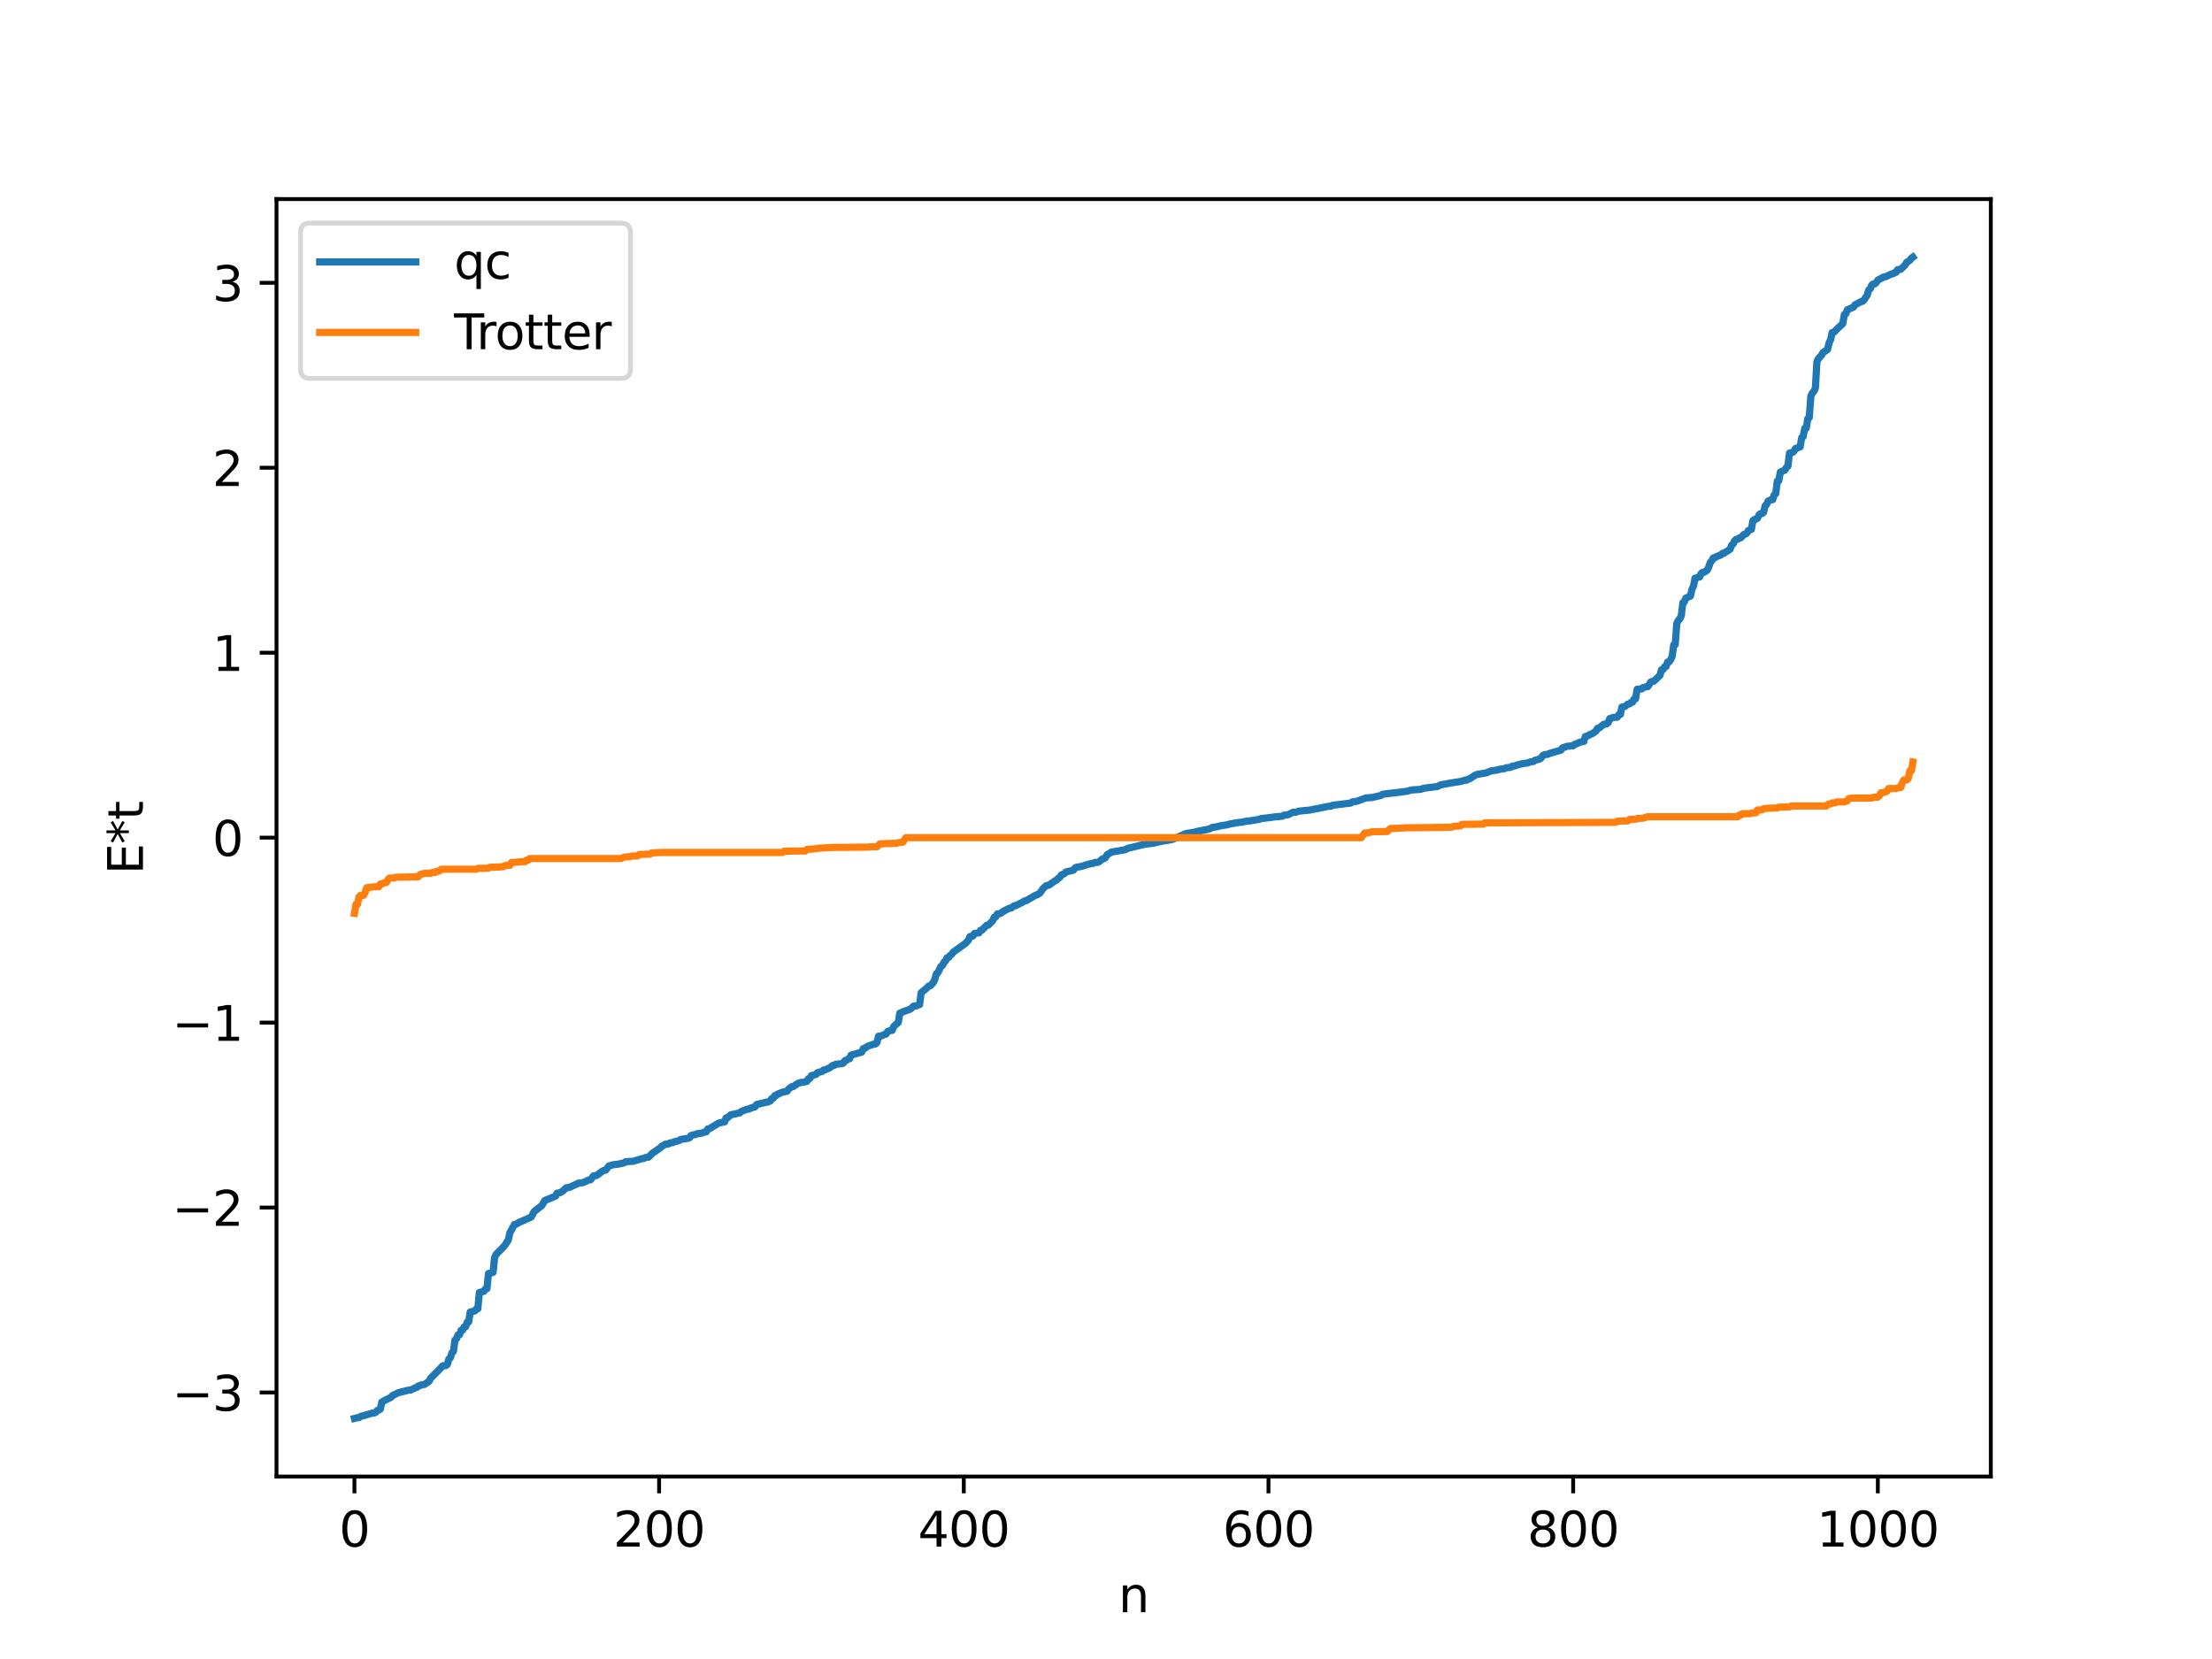 <?xml version="1.0" encoding="utf-8" standalone="no"?>
<!DOCTYPE svg PUBLIC "-//W3C//DTD SVG 1.1//EN"
  "http://www.w3.org/Graphics/SVG/1.1/DTD/svg11.dtd">
<svg xmlns:xlink="http://www.w3.org/1999/xlink" width="460.8pt" height="345.6pt" viewBox="0 0 460.8 345.6" xmlns="http://www.w3.org/2000/svg" version="1.1">
 <defs>
  <style type="text/css">*{stroke-linejoin: round; stroke-linecap: butt}</style>
 </defs>
 <g id="figure_1">
  <g id="patch_1">
   <path d="M 0 345.6 
L 460.8 345.6 
L 460.8 0 
L 0 0 
z
" style="fill: #ffffff"/>
  </g>
  <g id="axes_1">
   <g id="patch_2">
    <path d="M 57.6 307.584 
L 414.72 307.584 
L 414.72 41.472 
L 57.6 41.472 
z
" style="fill: #ffffff"/>
   </g>
   <g id="matplotlib.axis_1">
    <g id="xtick_1">
     <g id="line2d_1">
      <defs>
       <path id="mf7fcbc845f" d="M 0 0 
L 0 3.5 
" style="stroke: #000000; stroke-width: 0.8"/>
      </defs>
      <g>
       <use xlink:href="#mf7fcbc845f" x="73.833" y="307.584" style="stroke: #000000; stroke-width: 0.8"/>
      </g>
     </g>
     <g id="text_1">
      <!-- 0 -->
      <g transform="translate(70.651 322.182) scale(0.1 -0.1)">
       <defs>
        <path id="DejaVuSans-30" d="M 2034 4250 
Q 1547 4250 1301 3770 
Q 1056 3291 1056 2328 
Q 1056 1369 1301 889 
Q 1547 409 2034 409 
Q 2525 409 2770 889 
Q 3016 1369 3016 2328 
Q 3016 3291 2770 3770 
Q 2525 4250 2034 4250 
z
M 2034 4750 
Q 2819 4750 3233 4129 
Q 3647 3509 3647 2328 
Q 3647 1150 3233 529 
Q 2819 -91 2034 -91 
Q 1250 -91 836 529 
Q 422 1150 422 2328 
Q 422 3509 836 4129 
Q 1250 4750 2034 4750 
z
" transform="scale(0.016)"/>
       </defs>
       <use xlink:href="#DejaVuSans-30"/>
      </g>
     </g>
    </g>
    <g id="xtick_2">
     <g id="line2d_2">
      <g>
       <use xlink:href="#mf7fcbc845f" x="137.304" y="307.584" style="stroke: #000000; stroke-width: 0.8"/>
      </g>
     </g>
     <g id="text_2">
      <!-- 200 -->
      <g transform="translate(127.76 322.182) scale(0.1 -0.1)">
       <defs>
        <path id="DejaVuSans-32" d="M 1228 531 
L 3431 531 
L 3431 0 
L 469 0 
L 469 531 
Q 828 903 1448 1529 
Q 2069 2156 2228 2338 
Q 2531 2678 2651 2914 
Q 2772 3150 2772 3378 
Q 2772 3750 2511 3984 
Q 2250 4219 1831 4219 
Q 1534 4219 1204 4116 
Q 875 4013 500 3803 
L 500 4441 
Q 881 4594 1212 4672 
Q 1544 4750 1819 4750 
Q 2544 4750 2975 4387 
Q 3406 4025 3406 3419 
Q 3406 3131 3298 2873 
Q 3191 2616 2906 2266 
Q 2828 2175 2409 1742 
Q 1991 1309 1228 531 
z
" transform="scale(0.016)"/>
       </defs>
       <use xlink:href="#DejaVuSans-32"/>
       <use xlink:href="#DejaVuSans-30" x="63.623"/>
       <use xlink:href="#DejaVuSans-30" x="127.246"/>
      </g>
     </g>
    </g>
    <g id="xtick_3">
     <g id="line2d_3">
      <g>
       <use xlink:href="#mf7fcbc845f" x="200.775" y="307.584" style="stroke: #000000; stroke-width: 0.8"/>
      </g>
     </g>
     <g id="text_3">
      <!-- 400 -->
      <g transform="translate(191.231 322.182) scale(0.1 -0.1)">
       <defs>
        <path id="DejaVuSans-34" d="M 2419 4116 
L 825 1625 
L 2419 1625 
L 2419 4116 
z
M 2253 4666 
L 3047 4666 
L 3047 1625 
L 3713 1625 
L 3713 1100 
L 3047 1100 
L 3047 0 
L 2419 0 
L 2419 1100 
L 313 1100 
L 313 1709 
L 2253 4666 
z
" transform="scale(0.016)"/>
       </defs>
       <use xlink:href="#DejaVuSans-34"/>
       <use xlink:href="#DejaVuSans-30" x="63.623"/>
       <use xlink:href="#DejaVuSans-30" x="127.246"/>
      </g>
     </g>
    </g>
    <g id="xtick_4">
     <g id="line2d_4">
      <g>
       <use xlink:href="#mf7fcbc845f" x="264.246" y="307.584" style="stroke: #000000; stroke-width: 0.8"/>
      </g>
     </g>
     <g id="text_4">
      <!-- 600 -->
      <g transform="translate(254.702 322.182) scale(0.1 -0.1)">
       <defs>
        <path id="DejaVuSans-36" d="M 2113 2584 
Q 1688 2584 1439 2293 
Q 1191 2003 1191 1497 
Q 1191 994 1439 701 
Q 1688 409 2113 409 
Q 2538 409 2786 701 
Q 3034 994 3034 1497 
Q 3034 2003 2786 2293 
Q 2538 2584 2113 2584 
z
M 3366 4563 
L 3366 3988 
Q 3128 4100 2886 4159 
Q 2644 4219 2406 4219 
Q 1781 4219 1451 3797 
Q 1122 3375 1075 2522 
Q 1259 2794 1537 2939 
Q 1816 3084 2150 3084 
Q 2853 3084 3261 2657 
Q 3669 2231 3669 1497 
Q 3669 778 3244 343 
Q 2819 -91 2113 -91 
Q 1303 -91 875 529 
Q 447 1150 447 2328 
Q 447 3434 972 4092 
Q 1497 4750 2381 4750 
Q 2619 4750 2861 4703 
Q 3103 4656 3366 4563 
z
" transform="scale(0.016)"/>
       </defs>
       <use xlink:href="#DejaVuSans-36"/>
       <use xlink:href="#DejaVuSans-30" x="63.623"/>
       <use xlink:href="#DejaVuSans-30" x="127.246"/>
      </g>
     </g>
    </g>
    <g id="xtick_5">
     <g id="line2d_5">
      <g>
       <use xlink:href="#mf7fcbc845f" x="327.717" y="307.584" style="stroke: #000000; stroke-width: 0.8"/>
      </g>
     </g>
     <g id="text_5">
      <!-- 800 -->
      <g transform="translate(318.173 322.182) scale(0.1 -0.1)">
       <defs>
        <path id="DejaVuSans-38" d="M 2034 2216 
Q 1584 2216 1326 1975 
Q 1069 1734 1069 1313 
Q 1069 891 1326 650 
Q 1584 409 2034 409 
Q 2484 409 2743 651 
Q 3003 894 3003 1313 
Q 3003 1734 2745 1975 
Q 2488 2216 2034 2216 
z
M 1403 2484 
Q 997 2584 770 2862 
Q 544 3141 544 3541 
Q 544 4100 942 4425 
Q 1341 4750 2034 4750 
Q 2731 4750 3128 4425 
Q 3525 4100 3525 3541 
Q 3525 3141 3298 2862 
Q 3072 2584 2669 2484 
Q 3125 2378 3379 2068 
Q 3634 1759 3634 1313 
Q 3634 634 3220 271 
Q 2806 -91 2034 -91 
Q 1263 -91 848 271 
Q 434 634 434 1313 
Q 434 1759 690 2068 
Q 947 2378 1403 2484 
z
M 1172 3481 
Q 1172 3119 1398 2916 
Q 1625 2713 2034 2713 
Q 2441 2713 2670 2916 
Q 2900 3119 2900 3481 
Q 2900 3844 2670 4047 
Q 2441 4250 2034 4250 
Q 1625 4250 1398 4047 
Q 1172 3844 1172 3481 
z
" transform="scale(0.016)"/>
       </defs>
       <use xlink:href="#DejaVuSans-38"/>
       <use xlink:href="#DejaVuSans-30" x="63.623"/>
       <use xlink:href="#DejaVuSans-30" x="127.246"/>
      </g>
     </g>
    </g>
    <g id="xtick_6">
     <g id="line2d_6">
      <g>
       <use xlink:href="#mf7fcbc845f" x="391.188" y="307.584" style="stroke: #000000; stroke-width: 0.8"/>
      </g>
     </g>
     <g id="text_6">
      <!-- 1000 -->
      <g transform="translate(378.463 322.182) scale(0.1 -0.1)">
       <defs>
        <path id="DejaVuSans-31" d="M 794 531 
L 1825 531 
L 1825 4091 
L 703 3866 
L 703 4441 
L 1819 4666 
L 2450 4666 
L 2450 531 
L 3481 531 
L 3481 0 
L 794 0 
L 794 531 
z
" transform="scale(0.016)"/>
       </defs>
       <use xlink:href="#DejaVuSans-31"/>
       <use xlink:href="#DejaVuSans-30" x="63.623"/>
       <use xlink:href="#DejaVuSans-30" x="127.246"/>
       <use xlink:href="#DejaVuSans-30" x="190.869"/>
      </g>
     </g>
    </g>
    <g id="text_7">
     <!-- n -->
     <g transform="translate(232.991 335.861) scale(0.1 -0.1)">
      <defs>
       <path id="DejaVuSans-6e" d="M 3513 2113 
L 3513 0 
L 2938 0 
L 2938 2094 
Q 2938 2591 2744 2837 
Q 2550 3084 2163 3084 
Q 1697 3084 1428 2787 
Q 1159 2491 1159 1978 
L 1159 0 
L 581 0 
L 581 3500 
L 1159 3500 
L 1159 2956 
Q 1366 3272 1645 3428 
Q 1925 3584 2291 3584 
Q 2894 3584 3203 3211 
Q 3513 2838 3513 2113 
z
" transform="scale(0.016)"/>
      </defs>
      <use xlink:href="#DejaVuSans-6e"/>
     </g>
    </g>
   </g>
   <g id="matplotlib.axis_2">
    <g id="ytick_1">
     <g id="line2d_7">
      <defs>
       <path id="me8e38899f7" d="M 0 0 
L -3.5 0 
" style="stroke: #000000; stroke-width: 0.8"/>
      </defs>
      <g>
       <use xlink:href="#me8e38899f7" x="57.6" y="290.083" style="stroke: #000000; stroke-width: 0.8"/>
      </g>
     </g>
     <g id="text_8">
      <!-- −3 -->
      <g transform="translate(35.858 293.882) scale(0.1 -0.1)">
       <defs>
        <path id="DejaVuSans-2212" d="M 678 2272 
L 4684 2272 
L 4684 1741 
L 678 1741 
L 678 2272 
z
" transform="scale(0.016)"/>
        <path id="DejaVuSans-33" d="M 2597 2516 
Q 3050 2419 3304 2112 
Q 3559 1806 3559 1356 
Q 3559 666 3084 287 
Q 2609 -91 1734 -91 
Q 1441 -91 1130 -33 
Q 819 25 488 141 
L 488 750 
Q 750 597 1062 519 
Q 1375 441 1716 441 
Q 2309 441 2620 675 
Q 2931 909 2931 1356 
Q 2931 1769 2642 2001 
Q 2353 2234 1838 2234 
L 1294 2234 
L 1294 2753 
L 1863 2753 
Q 2328 2753 2575 2939 
Q 2822 3125 2822 3475 
Q 2822 3834 2567 4026 
Q 2313 4219 1838 4219 
Q 1578 4219 1281 4162 
Q 984 4106 628 3988 
L 628 4550 
Q 988 4650 1302 4700 
Q 1616 4750 1894 4750 
Q 2613 4750 3031 4423 
Q 3450 4097 3450 3541 
Q 3450 3153 3228 2886 
Q 3006 2619 2597 2516 
z
" transform="scale(0.016)"/>
       </defs>
       <use xlink:href="#DejaVuSans-2212"/>
       <use xlink:href="#DejaVuSans-33" x="83.789"/>
      </g>
     </g>
    </g>
    <g id="ytick_2">
     <g id="line2d_8">
      <g>
       <use xlink:href="#me8e38899f7" x="57.6" y="251.555" style="stroke: #000000; stroke-width: 0.8"/>
      </g>
     </g>
     <g id="text_9">
      <!-- −2 -->
      <g transform="translate(35.858 255.354) scale(0.1 -0.1)">
       <use xlink:href="#DejaVuSans-2212"/>
       <use xlink:href="#DejaVuSans-32" x="83.789"/>
      </g>
     </g>
    </g>
    <g id="ytick_3">
     <g id="line2d_9">
      <g>
       <use xlink:href="#me8e38899f7" x="57.6" y="213.026" style="stroke: #000000; stroke-width: 0.8"/>
      </g>
     </g>
     <g id="text_10">
      <!-- −1 -->
      <g transform="translate(35.858 216.825) scale(0.1 -0.1)">
       <use xlink:href="#DejaVuSans-2212"/>
       <use xlink:href="#DejaVuSans-31" x="83.789"/>
      </g>
     </g>
    </g>
    <g id="ytick_4">
     <g id="line2d_10">
      <g>
       <use xlink:href="#me8e38899f7" x="57.6" y="174.497" style="stroke: #000000; stroke-width: 0.8"/>
      </g>
     </g>
     <g id="text_11">
      <!-- 0 -->
      <g transform="translate(44.237 178.297) scale(0.1 -0.1)">
       <use xlink:href="#DejaVuSans-30"/>
      </g>
     </g>
    </g>
    <g id="ytick_5">
     <g id="line2d_11">
      <g>
       <use xlink:href="#me8e38899f7" x="57.6" y="135.969" style="stroke: #000000; stroke-width: 0.8"/>
      </g>
     </g>
     <g id="text_12">
      <!-- 1 -->
      <g transform="translate(44.237 139.768) scale(0.1 -0.1)">
       <use xlink:href="#DejaVuSans-31"/>
      </g>
     </g>
    </g>
    <g id="ytick_6">
     <g id="line2d_12">
      <g>
       <use xlink:href="#me8e38899f7" x="57.6" y="97.44" style="stroke: #000000; stroke-width: 0.8"/>
      </g>
     </g>
     <g id="text_13">
      <!-- 2 -->
      <g transform="translate(44.237 101.239) scale(0.1 -0.1)">
       <use xlink:href="#DejaVuSans-32"/>
      </g>
     </g>
    </g>
    <g id="ytick_7">
     <g id="line2d_13">
      <g>
       <use xlink:href="#me8e38899f7" x="57.6" y="58.912" style="stroke: #000000; stroke-width: 0.8"/>
      </g>
     </g>
     <g id="text_14">
      <!-- 3 -->
      <g transform="translate(44.237 62.711) scale(0.1 -0.1)">
       <use xlink:href="#DejaVuSans-33"/>
      </g>
     </g>
    </g>
    <g id="text_15">
     <!-- E*t -->
     <g transform="translate(29.778 182.148) rotate(-90) scale(0.1 -0.1)">
      <defs>
       <path id="DejaVuSans-45" d="M 628 4666 
L 3578 4666 
L 3578 4134 
L 1259 4134 
L 1259 2753 
L 3481 2753 
L 3481 2222 
L 1259 2222 
L 1259 531 
L 3634 531 
L 3634 0 
L 628 0 
L 628 4666 
z
" transform="scale(0.016)"/>
       <path id="DejaVuSans-2a" d="M 3009 3897 
L 1888 3291 
L 3009 2681 
L 2828 2375 
L 1778 3009 
L 1778 1831 
L 1422 1831 
L 1422 3009 
L 372 2375 
L 191 2681 
L 1313 3291 
L 191 3897 
L 372 4206 
L 1422 3572 
L 1422 4750 
L 1778 4750 
L 1778 3572 
L 2828 4206 
L 3009 3897 
z
" transform="scale(0.016)"/>
       <path id="DejaVuSans-74" d="M 1172 4494 
L 1172 3500 
L 2356 3500 
L 2356 3053 
L 1172 3053 
L 1172 1153 
Q 1172 725 1289 603 
Q 1406 481 1766 481 
L 2356 481 
L 2356 0 
L 1766 0 
Q 1100 0 847 248 
Q 594 497 594 1153 
L 594 3053 
L 172 3053 
L 172 3500 
L 594 3500 
L 594 4494 
L 1172 4494 
z
" transform="scale(0.016)"/>
      </defs>
      <use xlink:href="#DejaVuSans-45"/>
      <use xlink:href="#DejaVuSans-2a" x="63.184"/>
      <use xlink:href="#DejaVuSans-74" x="113.184"/>
     </g>
    </g>
   </g>
   <g id="line2d_14">
    <path d="M 73.833 295.488 
L 74.467 295.326 
L 74.785 295.321 
L 75.102 295.079 
L 77.641 294.36 
L 77.958 294.357 
L 78.276 294.212 
L 78.593 293.829 
L 78.91 293.751 
L 79.228 293.54 
L 79.545 292.069 
L 80.18 291.71 
L 81.449 291.086 
L 81.767 290.721 
L 83.036 290.111 
L 85.258 289.561 
L 85.575 289.559 
L 86.527 289.097 
L 86.844 289.016 
L 87.162 288.709 
L 87.479 288.658 
L 87.796 288.481 
L 88.431 288.395 
L 89.383 287.75 
L 89.7 287.126 
L 91.605 285.197 
L 92.239 284.529 
L 92.874 284.478 
L 93.191 284.229 
L 93.509 283.107 
L 93.826 282.848 
L 94.143 281.809 
L 94.461 281.52 
L 94.778 279.147 
L 95.096 278.888 
L 95.413 278.088 
L 95.73 278.037 
L 96.048 277.133 
L 96.365 277.082 
L 96.682 276.432 
L 97 276.381 
L 97.317 275.431 
L 97.634 275.38 
L 97.952 273.312 
L 98.904 273.101 
L 99.221 272.691 
L 99.539 272.64 
L 99.856 269.263 
L 100.808 269 
L 101.125 268.501 
L 101.443 268.45 
L 101.76 265.303 
L 102.712 265.062 
L 103.029 261.977 
L 103.347 261.315 
L 104.934 259.692 
L 105.251 259.304 
L 105.886 258.312 
L 106.203 256.837 
L 107.155 255.089 
L 107.472 255.051 
L 108.107 254.663 
L 110.646 253.546 
L 111.281 252.373 
L 112.867 251.144 
L 113.502 250.09 
L 115.724 249.171 
L 116.041 248.572 
L 116.676 248.452 
L 117.31 248.063 
L 117.945 247.436 
L 118.58 247.373 
L 120.484 246.48 
L 121.436 246.369 
L 122.705 245.788 
L 123.023 245.769 
L 123.658 244.936 
L 124.292 244.875 
L 125.562 243.907 
L 126.196 243.748 
L 126.831 242.893 
L 127.783 242.63 
L 128.735 242.524 
L 130.005 242.244 
L 130.322 242.007 
L 131.909 241.913 
L 133.813 241.346 
L 134.13 241.324 
L 134.448 241.142 
L 135.082 241.065 
L 136.034 240.109 
L 136.352 239.961 
L 136.986 239.5 
L 137.621 239.062 
L 137.939 238.713 
L 138.256 238.608 
L 138.573 238.367 
L 139.208 238.323 
L 139.525 238.101 
L 140.16 238.034 
L 140.477 237.838 
L 141.112 237.706 
L 141.429 237.633 
L 141.747 237.384 
L 143.334 237.123 
L 143.651 237.018 
L 143.968 236.536 
L 144.603 236.376 
L 144.92 236.35 
L 145.238 236.163 
L 146.19 236.061 
L 146.824 235.802 
L 147.142 235.766 
L 147.459 235.166 
L 147.777 235.135 
L 149.681 233.974 
L 150.633 233.768 
L 150.95 233.711 
L 151.267 232.869 
L 151.585 232.817 
L 152.22 232.244 
L 154.124 231.826 
L 154.441 231.525 
L 155.71 231.048 
L 156.028 231.04 
L 156.345 230.847 
L 157.297 230.571 
L 157.615 230.08 
L 158.884 229.795 
L 159.519 229.623 
L 159.836 229.611 
L 160.471 229.348 
L 160.788 228.839 
L 161.105 228.761 
L 161.423 228.228 
L 161.74 228.176 
L 162.058 227.884 
L 162.375 227.807 
L 163.01 227.502 
L 163.962 227.335 
L 164.279 226.869 
L 164.914 226.374 
L 165.231 226.364 
L 166.183 225.707 
L 166.818 225.503 
L 167.453 225.431 
L 168.087 225.258 
L 168.405 224.709 
L 168.722 224.658 
L 169.039 224.062 
L 169.991 223.826 
L 170.309 223.441 
L 171.261 223.216 
L 171.578 222.906 
L 171.896 222.869 
L 172.53 222.578 
L 172.848 222.448 
L 173.482 221.945 
L 173.8 221.915 
L 174.117 221.698 
L 175.386 221.577 
L 175.704 221.435 
L 176.021 220.938 
L 176.339 220.887 
L 176.656 220.611 
L 176.973 220.56 
L 177.291 219.802 
L 179.512 219.174 
L 179.829 218.44 
L 180.147 218.389 
L 180.781 217.934 
L 182.051 217.518 
L 182.368 217.472 
L 182.686 217.18 
L 183.003 215.864 
L 183.638 215.787 
L 184.272 215.476 
L 184.59 215.425 
L 184.907 214.884 
L 185.542 214.655 
L 185.859 214.651 
L 186.177 213.833 
L 187.129 212.991 
L 187.446 211.063 
L 188.398 210.67 
L 189.667 210.209 
L 190.302 209.603 
L 190.937 209.544 
L 191.254 209.332 
L 191.572 209.281 
L 191.889 206.802 
L 192.841 206.019 
L 193.476 205.415 
L 193.793 205.364 
L 194.428 204.667 
L 194.745 204.005 
L 195.062 202.864 
L 195.38 202.631 
L 196.015 201.312 
L 196.332 201.107 
L 196.649 200.446 
L 196.967 200.189 
L 197.284 199.527 
L 197.601 199.486 
L 197.919 199.031 
L 198.236 198.824 
L 198.553 198.369 
L 201.092 196.543 
L 201.727 195.881 
L 202.044 195.115 
L 202.679 194.988 
L 202.996 194.453 
L 203.948 194.326 
L 204.266 193.782 
L 204.583 193.74 
L 205.535 192.756 
L 205.853 192.732 
L 206.805 191.806 
L 207.122 191.06 
L 207.439 191 
L 207.757 190.398 
L 208.391 190.298 
L 209.026 189.838 
L 209.978 189.331 
L 210.296 189.181 
L 210.613 189.177 
L 211.248 188.702 
L 211.565 188.669 
L 212.834 188.041 
L 213.469 187.665 
L 213.786 187.625 
L 215.691 186.513 
L 216.008 186.421 
L 216.643 186.034 
L 217.277 185.117 
L 217.912 184.526 
L 218.547 184.371 
L 219.816 183.463 
L 220.134 183.326 
L 220.451 182.964 
L 220.768 182.781 
L 221.086 182.269 
L 221.72 182.007 
L 222.038 181.659 
L 223.624 181.267 
L 223.942 180.814 
L 224.259 180.657 
L 225.211 180.502 
L 226.798 180.022 
L 227.433 179.876 
L 227.75 179.847 
L 228.067 179.662 
L 228.702 179.642 
L 229.02 179.469 
L 229.654 178.922 
L 229.972 178.873 
L 230.289 178.653 
L 230.606 178.09 
L 231.558 177.504 
L 234.415 177.006 
L 235.049 176.686 
L 238.54 175.859 
L 240.444 175.619 
L 241.079 175.45 
L 242.348 175.185 
L 242.983 175.098 
L 244.253 174.86 
L 247.109 173.629 
L 248.696 173.395 
L 249.33 173.2 
L 251.552 172.778 
L 252.186 172.587 
L 252.504 172.368 
L 253.456 172.24 
L 254.408 172.009 
L 255.677 171.811 
L 256.312 171.621 
L 258.216 171.309 
L 258.851 171.284 
L 259.168 171.139 
L 260.438 170.992 
L 262.342 170.679 
L 262.659 170.53 
L 263.929 170.389 
L 265.833 170.141 
L 267.102 170.038 
L 267.42 169.837 
L 268.372 169.708 
L 269.324 169.219 
L 269.958 169.195 
L 270.593 168.97 
L 272.815 168.754 
L 275.988 168.128 
L 276.623 167.985 
L 277.258 167.948 
L 277.575 167.755 
L 281.383 167.292 
L 281.7 167.057 
L 282.653 166.914 
L 284.557 166.221 
L 285.826 166.137 
L 287.73 165.689 
L 288.048 165.457 
L 292.491 164.909 
L 293.125 164.831 
L 294.077 164.558 
L 295.664 164.459 
L 295.981 164.42 
L 296.616 164.203 
L 299.472 163.84 
L 300.107 163.513 
L 301.059 163.324 
L 302.011 163.15 
L 304.233 162.801 
L 305.185 162.534 
L 305.502 162.52 
L 305.82 162.313 
L 306.137 162.26 
L 307.089 161.619 
L 307.724 161.315 
L 308.676 161.173 
L 309.31 161.047 
L 309.628 161.001 
L 310.58 160.599 
L 311.849 160.412 
L 312.484 160.24 
L 313.436 160.107 
L 313.753 159.947 
L 314.705 159.844 
L 315.023 159.605 
L 315.658 159.546 
L 315.975 159.38 
L 316.61 159.218 
L 317.244 159.066 
L 318.196 158.953 
L 318.831 158.707 
L 319.466 158.625 
L 319.783 158.368 
L 320.735 158.134 
L 321.053 157.894 
L 321.37 157.413 
L 321.687 157.225 
L 322.322 157.147 
L 322.957 156.914 
L 324.226 156.547 
L 325.178 156.262 
L 325.496 155.794 
L 326.448 155.47 
L 327.717 155.357 
L 328.034 155.043 
L 328.352 154.991 
L 328.986 154.657 
L 329.621 154.493 
L 329.939 154.442 
L 330.256 153.43 
L 330.891 153.236 
L 331.208 153.003 
L 331.525 152.913 
L 332.16 152.538 
L 332.477 152.283 
L 332.795 151.717 
L 333.112 151.666 
L 334.064 150.908 
L 334.699 150.798 
L 335.016 150.547 
L 335.334 149.708 
L 335.651 149.657 
L 335.968 149.471 
L 336.92 149.404 
L 337.238 148.874 
L 337.555 148.822 
L 337.872 147.299 
L 338.507 147.161 
L 339.142 146.673 
L 339.459 146.622 
L 339.777 146.326 
L 340.094 146.275 
L 340.411 145.612 
L 340.729 145.561 
L 341.046 143.576 
L 341.998 143.506 
L 342.315 143.21 
L 343.267 143.025 
L 343.902 142.057 
L 344.537 141.898 
L 345.806 140.675 
L 346.124 139.515 
L 346.441 139.464 
L 346.758 138.907 
L 347.076 138.856 
L 347.393 137.921 
L 347.71 137.869 
L 348.028 137.42 
L 348.345 136.758 
L 348.662 134.334 
L 348.98 134.283 
L 349.297 129.913 
L 349.615 129.252 
L 349.932 128.912 
L 350.249 128.251 
L 350.567 125.555 
L 350.884 125.379 
L 351.201 124.594 
L 352.153 124.156 
L 352.471 122.744 
L 352.788 122.083 
L 353.105 120.434 
L 353.423 120.414 
L 353.74 120.238 
L 354.058 120.192 
L 354.375 119.473 
L 354.692 119.231 
L 355.01 119.211 
L 355.644 118.784 
L 355.962 118.123 
L 356.279 117.181 
L 356.596 116.823 
L 356.914 116.22 
L 357.231 116.198 
L 357.548 115.958 
L 358.5 115.599 
L 358.818 115.293 
L 359.135 115.237 
L 360.405 114.427 
L 360.722 113.594 
L 361.039 113.302 
L 361.357 112.633 
L 361.674 112.37 
L 361.991 112.341 
L 362.309 112.079 
L 362.626 112.041 
L 363.261 111.348 
L 363.578 111.271 
L 363.896 111.057 
L 364.213 110.51 
L 364.848 110.269 
L 365.165 108.453 
L 365.482 108.22 
L 365.8 108.161 
L 366.117 107.961 
L 366.434 107.259 
L 366.752 107 
L 367.069 106.996 
L 367.386 106.738 
L 367.704 105.379 
L 368.021 105.087 
L 368.339 104.377 
L 368.973 104.102 
L 369.291 104.085 
L 369.608 103.079 
L 369.925 102.82 
L 370.243 100.219 
L 370.56 100.142 
L 370.877 98.348 
L 371.829 97.918 
L 372.147 97.347 
L 372.464 97.114 
L 372.781 94.376 
L 373.416 94.25 
L 373.734 93.958 
L 374.051 93.415 
L 374.368 93.364 
L 374.686 93.153 
L 375.003 93.101 
L 375.32 91.179 
L 375.638 90.946 
L 375.955 89.235 
L 376.272 89.184 
L 376.59 87.219 
L 376.907 86.986 
L 377.224 82.535 
L 377.542 81.872 
L 377.859 81.533 
L 378.177 80.871 
L 378.494 75.366 
L 378.811 74.704 
L 379.446 74.022 
L 379.763 73.45 
L 380.715 72.799 
L 381.033 71.406 
L 381.35 70.743 
L 381.667 69.27 
L 381.985 69.256 
L 382.937 68.296 
L 383.889 67.423 
L 384.206 65.529 
L 384.524 65.353 
L 384.841 64.528 
L 385.793 64.116 
L 386.11 63.992 
L 386.428 63.506 
L 387.697 62.831 
L 388.015 62.769 
L 388.332 62.442 
L 388.967 61.488 
L 389.284 60.408 
L 389.601 60.166 
L 389.919 59.407 
L 390.236 59.164 
L 390.553 59.141 
L 390.871 58.852 
L 391.188 58.36 
L 392.458 57.675 
L 392.775 57.666 
L 394.044 57.066 
L 394.362 57.045 
L 394.679 56.797 
L 394.996 56.72 
L 395.314 56.172 
L 395.948 56.111 
L 396.9 55.171 
L 397.218 54.623 
L 397.853 54.224 
L 398.17 53.794 
L 398.487 53.568 
L 398.487 53.568 
" clip-path="url(#peb03a6f91c)" style="fill: none; stroke: #1f77b4; stroke-width: 1.5; stroke-linecap: square"/>
   </g>
   <g id="line2d_15">
    <path d="M 73.833 190.255 
L 74.15 188.417 
L 74.467 188.417 
L 74.785 186.845 
L 75.102 186.518 
L 75.737 186.518 
L 76.054 185.93 
L 76.372 184.937 
L 77.958 184.723 
L 78.91 184.723 
L 79.228 184.163 
L 79.545 184.163 
L 80.18 183.835 
L 80.497 183.835 
L 80.815 183.215 
L 81.132 182.924 
L 82.084 182.919 
L 82.401 182.746 
L 87.162 182.642 
L 87.479 182.193 
L 88.431 181.939 
L 89.7 181.939 
L 90.018 181.74 
L 90.653 181.74 
L 90.97 181.51 
L 91.287 181.51 
L 91.605 181.389 
L 91.922 181.08 
L 99.221 181.08 
L 99.539 180.896 
L 101.76 180.853 
L 102.077 180.662 
L 103.981 180.619 
L 104.616 180.545 
L 104.934 180.545 
L 105.251 180.283 
L 106.203 180.27 
L 106.52 179.679 
L 109.059 179.485 
L 109.377 179.485 
L 109.694 179.186 
L 110.011 179.186 
L 110.329 178.856 
L 129.37 178.856 
L 130.005 178.561 
L 130.639 178.493 
L 131.274 178.482 
L 131.591 178.328 
L 132.861 178.293 
L 133.178 177.998 
L 135.4 177.936 
L 135.717 177.685 
L 137.621 177.58 
L 163.01 177.58 
L 163.327 177.319 
L 167.77 177.271 
L 168.087 176.948 
L 169.357 176.861 
L 170.943 176.672 
L 172.53 176.578 
L 173.482 176.538 
L 180.781 176.47 
L 181.416 176.402 
L 182.686 176.402 
L 183.32 175.774 
L 186.811 175.677 
L 187.129 175.539 
L 188.081 175.445 
L 188.715 174.497 
L 283.605 174.497 
L 284.239 173.55 
L 285.191 173.456 
L 285.826 173.263 
L 289 173.221 
L 289.634 172.592 
L 291.856 172.525 
L 292.491 172.456 
L 300.424 172.363 
L 301.377 172.323 
L 302.329 172.323 
L 302.963 172.134 
L 304.233 172.047 
L 304.55 171.724 
L 308.993 171.676 
L 309.31 171.415 
L 336.603 171.31 
L 336.92 171.058 
L 339.142 170.997 
L 339.459 170.702 
L 340.729 170.667 
L 341.046 170.513 
L 342.315 170.434 
L 343.267 170.138 
L 361.991 170.138 
L 362.309 169.809 
L 362.626 169.809 
L 362.943 169.51 
L 364.53 169.51 
L 364.848 169.374 
L 365.8 169.316 
L 366.117 168.725 
L 367.069 168.712 
L 367.386 168.45 
L 368.339 168.376 
L 369.291 168.333 
L 370.243 168.333 
L 370.56 168.142 
L 372.781 168.098 
L 373.099 167.914 
L 380.398 167.914 
L 380.715 167.605 
L 381.033 167.485 
L 381.35 167.485 
L 381.667 167.255 
L 382.302 167.255 
L 382.62 167.056 
L 384.206 167.056 
L 384.841 166.802 
L 385.158 166.353 
L 385.793 166.258 
L 389.601 166.248 
L 389.919 166.248 
L 390.236 166.076 
L 391.188 166.071 
L 391.505 165.779 
L 391.823 165.16 
L 392.14 165.16 
L 393.092 164.832 
L 393.41 164.272 
L 394.996 164.272 
L 395.314 164.118 
L 395.948 164.057 
L 396.266 163.065 
L 396.583 162.477 
L 397.218 162.477 
L 397.535 162.15 
L 397.853 160.578 
L 398.17 160.578 
L 398.487 158.74 
L 398.487 158.74 
" clip-path="url(#peb03a6f91c)" style="fill: none; stroke: #ff7f0e; stroke-width: 1.5; stroke-linecap: square"/>
   </g>
   <g id="patch_3">
    <path d="M 57.6 307.584 
L 57.6 41.472 
" style="fill: none; stroke: #000000; stroke-width: 0.8; stroke-linejoin: miter; stroke-linecap: square"/>
   </g>
   <g id="patch_4">
    <path d="M 414.72 307.584 
L 414.72 41.472 
" style="fill: none; stroke: #000000; stroke-width: 0.8; stroke-linejoin: miter; stroke-linecap: square"/>
   </g>
   <g id="patch_5">
    <path d="M 57.6 307.584 
L 414.72 307.584 
" style="fill: none; stroke: #000000; stroke-width: 0.8; stroke-linejoin: miter; stroke-linecap: square"/>
   </g>
   <g id="patch_6">
    <path d="M 57.6 41.472 
L 414.72 41.472 
" style="fill: none; stroke: #000000; stroke-width: 0.8; stroke-linejoin: miter; stroke-linecap: square"/>
   </g>
   <g id="legend_1">
    <g id="patch_7">
     <path d="M 64.6 78.828 
L 129.342 78.828 
Q 131.342 78.828 131.342 76.828 
L 131.342 48.472 
Q 131.342 46.472 129.342 46.472 
L 64.6 46.472 
Q 62.6 46.472 62.6 48.472 
L 62.6 76.828 
Q 62.6 78.828 64.6 78.828 
z
" style="fill: #ffffff; opacity: 0.8; stroke: #cccccc; stroke-linejoin: miter"/>
    </g>
    <g id="line2d_16">
     <path d="M 66.6 54.57 
L 76.6 54.57 
L 86.6 54.57 
" style="fill: none; stroke: #1f77b4; stroke-width: 1.5; stroke-linecap: square"/>
    </g>
    <g id="text_16">
     <!-- qc -->
     <g transform="translate(94.6 58.07) scale(0.1 -0.1)">
      <defs>
       <path id="DejaVuSans-71" d="M 947 1747 
Q 947 1113 1208 752 
Q 1469 391 1925 391 
Q 2381 391 2643 752 
Q 2906 1113 2906 1747 
Q 2906 2381 2643 2742 
Q 2381 3103 1925 3103 
Q 1469 3103 1208 2742 
Q 947 2381 947 1747 
z
M 2906 525 
Q 2725 213 2448 61 
Q 2172 -91 1784 -91 
Q 1150 -91 751 415 
Q 353 922 353 1747 
Q 353 2572 751 3078 
Q 1150 3584 1784 3584 
Q 2172 3584 2448 3432 
Q 2725 3281 2906 2969 
L 2906 3500 
L 3481 3500 
L 3481 -1331 
L 2906 -1331 
L 2906 525 
z
" transform="scale(0.016)"/>
       <path id="DejaVuSans-63" d="M 3122 3366 
L 3122 2828 
Q 2878 2963 2633 3030 
Q 2388 3097 2138 3097 
Q 1578 3097 1268 2742 
Q 959 2388 959 1747 
Q 959 1106 1268 751 
Q 1578 397 2138 397 
Q 2388 397 2633 464 
Q 2878 531 3122 666 
L 3122 134 
Q 2881 22 2623 -34 
Q 2366 -91 2075 -91 
Q 1284 -91 818 406 
Q 353 903 353 1747 
Q 353 2603 823 3093 
Q 1294 3584 2113 3584 
Q 2378 3584 2631 3529 
Q 2884 3475 3122 3366 
z
" transform="scale(0.016)"/>
      </defs>
      <use xlink:href="#DejaVuSans-71"/>
      <use xlink:href="#DejaVuSans-63" x="63.477"/>
     </g>
    </g>
    <g id="line2d_17">
     <path d="M 66.6 69.249 
L 76.6 69.249 
L 86.6 69.249 
" style="fill: none; stroke: #ff7f0e; stroke-width: 1.5; stroke-linecap: square"/>
    </g>
    <g id="text_17">
     <!-- Trotter -->
     <g transform="translate(94.6 72.749) scale(0.1 -0.1)">
      <defs>
       <path id="DejaVuSans-54" d="M -19 4666 
L 3928 4666 
L 3928 4134 
L 2272 4134 
L 2272 0 
L 1638 0 
L 1638 4134 
L -19 4134 
L -19 4666 
z
" transform="scale(0.016)"/>
       <path id="DejaVuSans-72" d="M 2631 2963 
Q 2534 3019 2420 3045 
Q 2306 3072 2169 3072 
Q 1681 3072 1420 2755 
Q 1159 2438 1159 1844 
L 1159 0 
L 581 0 
L 581 3500 
L 1159 3500 
L 1159 2956 
Q 1341 3275 1631 3429 
Q 1922 3584 2338 3584 
Q 2397 3584 2469 3576 
Q 2541 3569 2628 3553 
L 2631 2963 
z
" transform="scale(0.016)"/>
       <path id="DejaVuSans-6f" d="M 1959 3097 
Q 1497 3097 1228 2736 
Q 959 2375 959 1747 
Q 959 1119 1226 758 
Q 1494 397 1959 397 
Q 2419 397 2687 759 
Q 2956 1122 2956 1747 
Q 2956 2369 2687 2733 
Q 2419 3097 1959 3097 
z
M 1959 3584 
Q 2709 3584 3137 3096 
Q 3566 2609 3566 1747 
Q 3566 888 3137 398 
Q 2709 -91 1959 -91 
Q 1206 -91 779 398 
Q 353 888 353 1747 
Q 353 2609 779 3096 
Q 1206 3584 1959 3584 
z
" transform="scale(0.016)"/>
       <path id="DejaVuSans-65" d="M 3597 1894 
L 3597 1613 
L 953 1613 
Q 991 1019 1311 708 
Q 1631 397 2203 397 
Q 2534 397 2845 478 
Q 3156 559 3463 722 
L 3463 178 
Q 3153 47 2828 -22 
Q 2503 -91 2169 -91 
Q 1331 -91 842 396 
Q 353 884 353 1716 
Q 353 2575 817 3079 
Q 1281 3584 2069 3584 
Q 2775 3584 3186 3129 
Q 3597 2675 3597 1894 
z
M 3022 2063 
Q 3016 2534 2758 2815 
Q 2500 3097 2075 3097 
Q 1594 3097 1305 2825 
Q 1016 2553 972 2059 
L 3022 2063 
z
" transform="scale(0.016)"/>
      </defs>
      <use xlink:href="#DejaVuSans-54"/>
      <use xlink:href="#DejaVuSans-72" x="46.334"/>
      <use xlink:href="#DejaVuSans-6f" x="85.197"/>
      <use xlink:href="#DejaVuSans-74" x="146.379"/>
      <use xlink:href="#DejaVuSans-74" x="185.588"/>
      <use xlink:href="#DejaVuSans-65" x="224.797"/>
      <use xlink:href="#DejaVuSans-72" x="286.32"/>
     </g>
    </g>
   </g>
  </g>
 </g>
 <defs>
  <clipPath id="peb03a6f91c">
   <rect x="57.6" y="41.472" width="357.12" height="266.112"/>
  </clipPath>
 </defs>
</svg>
